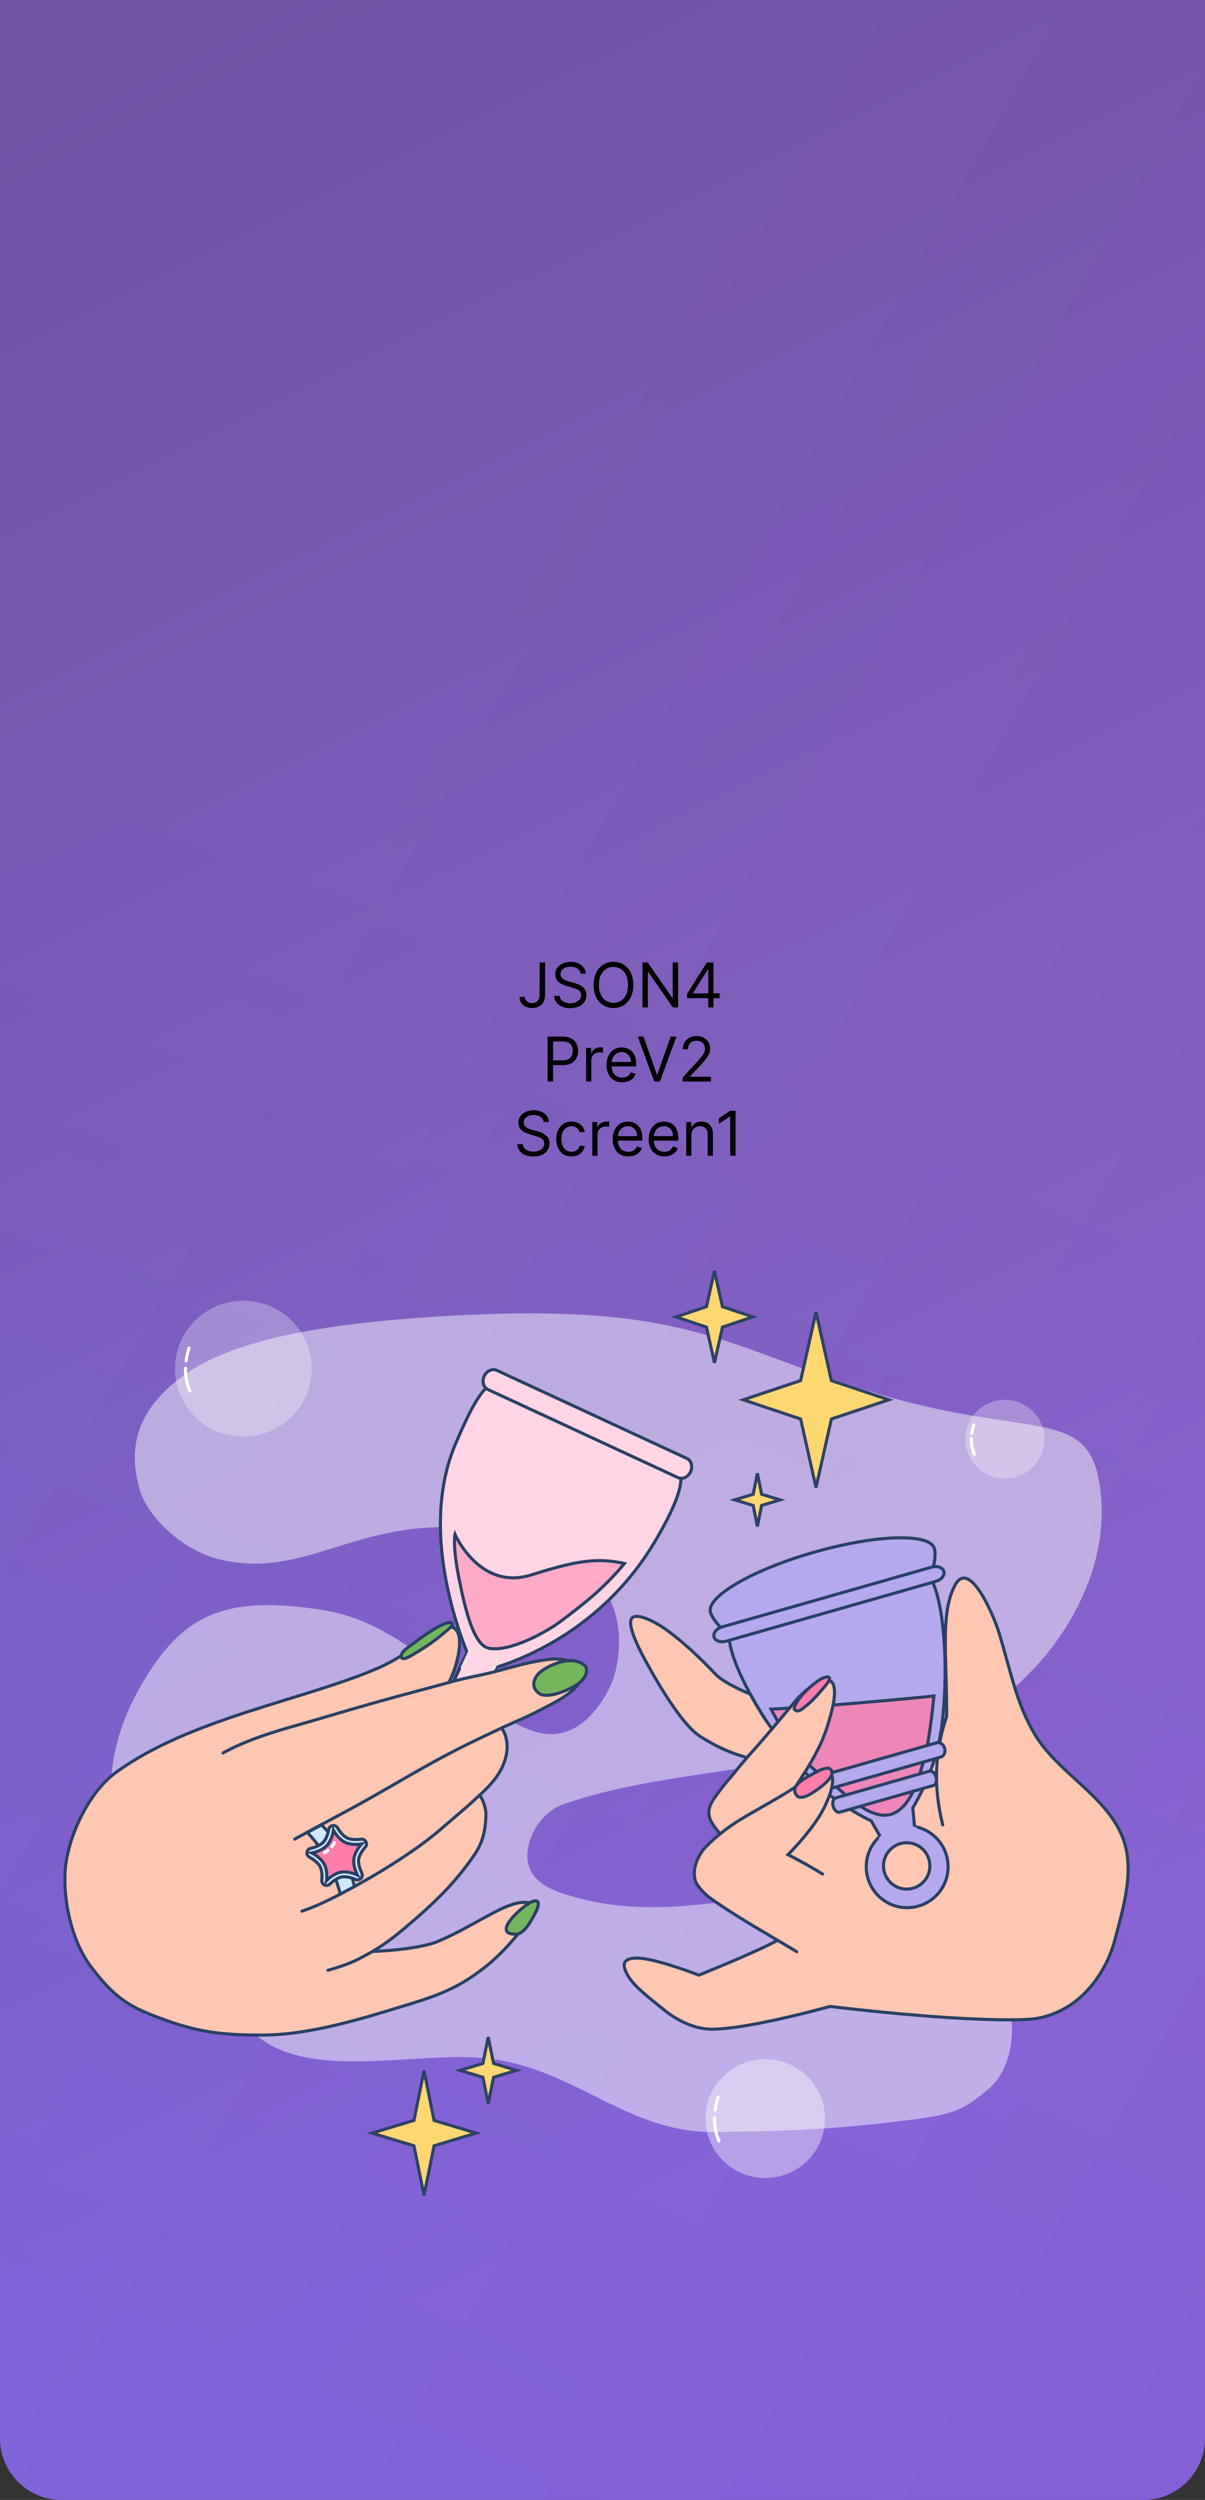 <svg width="390" height="809" viewBox="0 0 390 809" fill="none" xmlns="http://www.w3.org/2000/svg">
<rect x="0" y="0" width="390" height="809" fill="#333333" stroke="none"/>
<g clip-path="url(#clip0_66_459)">
<path d="M390 -9C390 -20.046 381.046 -29 370 -29L20 -29C8.954 -29 -0 -20.046 -0 -9L-9.56423e-06 789C-7.63294e-06 800.046 8.954 809 20 809L370 809C381.046 809 390 800.046 390 789L390 -9Z" fill="url(#paint0_linear_66_459)"/>
<path d="M390 -9C390 -20.046 381.046 -29 370 -29L20 -29C8.954 -29 -0 -20.046 -0 -9L-9.56423e-06 789C-7.63294e-06 800.046 8.954 809 20 809L370 809C381.046 809 390 800.046 390 789L390 -9Z" fill="url(#paint1_linear_66_459)" fill-opacity="0.2"/>
<path d="M390 -9C390 -20.046 381.046 -29 370 -29L20 -29C8.954 -29 -0 -20.046 -0 -9L-9.56423e-06 789C-7.63294e-06 800.046 8.954 809 20 809L370 809C381.046 809 390 800.046 390 789L390 -9Z" fill="url(#paint2_linear_66_459)" fill-opacity="0.2"/>
<path d="M198.277 543.926C198.277 543.926 190.101 565.689 173.093 560.335C151.733 553.61 133.786 525.657 104.534 521.03C75.283 516.403 60.854 521.296 48.156 541.297C35.458 561.298 31.969 580.021 40.523 609.229C49.077 638.438 66.463 643.981 82.372 658.13C100.057 673.859 134.52 663.495 158.035 666.172C186.336 669.393 203.019 690.371 231.498 689.927C252.734 689.596 265.609 689.397 287.09 686.904C308.232 684.448 310.354 683.866 319.551 676.346C328.748 668.826 327.484 654.79 327.484 654.79C327.484 654.79 324.483 627.984 289.794 616.16C255.105 604.338 222.214 625.85 182.357 612.815C176.999 611.063 170.674 607.82 170.688 600.573C170.702 593.328 175.973 586.057 182.412 583.832C213.904 572.945 248.797 574.092 280.125 562.742C297.841 556.323 315.138 561.08 334.082 540.493C334.082 540.493 361.168 514.542 355.893 480.394C351.983 455.074 333.755 465.724 284.54 451.168C235.326 436.611 224.585 421.301 145.558 425.811C121.187 427.202 81.528 430.446 61.519 443.69C41.509 456.933 42.298 471.409 45.123 481.698C47.874 491.723 59.949 501.689 69.998 504.35C102.041 512.835 118.818 485.258 167.966 497.22C212.201 507.986 198.277 543.926 198.277 543.926Z" fill="white" fill-opacity="0.48"/>
<path d="M251.142 628.177C244.179 631.928 226.192 639.165 226.192 639.165C226.192 639.165 212.407 633.805 206.486 633.656C200.565 633.503 201.658 636.742 203.37 639.564C205.532 643.126 210.47 646.789 214.924 650.405C219.375 654.02 225.137 656.787 230.868 656.666C243.395 656.398 268.675 649.288 268.675 649.288C268.675 649.288 310.259 654.486 332.609 653.495C338.858 653.217 345.247 650.354 349.87 646.144C355.136 641.347 359.014 634.685 360.82 627.798C363.628 617.081 367.38 604.986 363.364 594.663C358.072 581.055 342.466 573.843 334.965 561.317C328.958 551.289 327.399 541.742 323.337 528.387C321.602 522.682 313.787 504.403 309.149 512.879C302.103 525.764 309.797 549.149 304.113 583.257" fill="#FFC6B2"/>
<path d="M251.142 628.177C244.179 631.928 226.192 639.165 226.192 639.165C226.192 639.165 212.407 633.805 206.486 633.656C200.565 633.503 201.658 636.742 203.37 639.564C205.532 643.126 210.47 646.789 214.924 650.405C219.375 654.02 225.137 656.787 230.868 656.666C243.395 656.398 268.675 649.288 268.675 649.288C268.675 649.288 310.259 654.486 332.609 653.495C338.858 653.217 345.247 650.354 349.87 646.144C355.136 641.347 359.014 634.685 360.82 627.798C363.628 617.081 367.38 604.986 363.364 594.663C358.072 581.055 342.466 573.843 334.965 561.317C328.958 551.289 327.399 541.742 323.337 528.387C321.602 522.682 313.787 504.403 309.149 512.879C302.103 525.764 309.797 549.149 304.113 583.257" stroke="#294064" stroke-miterlimit="10" stroke-linecap="round"/>
<path d="M312.687 596.254C309.597 589.3 305.44 582.727 303.413 575.392C301.758 569.407 302.333 563.02 301.791 556.834C294.177 555.475 286.683 552.916 278.95 552.758C272.994 552.637 266.931 553.864 261.37 556.01C256.588 557.858 252.04 560.752 248.54 564.502C245.359 567.911 242.945 572.282 241.939 576.835C239.691 587.004 239.337 597.526 238.939 607.934C238.75 612.883 241.884 617.479 245.2 620.715C249.549 624.959 253.616 629.842 259.043 632.571C263.651 634.888 269.159 636.046 274.267 635.335C283.317 634.076 291.944 630.466 300.325 626.822C303.741 625.336 306.636 622.75 309.271 620.111C312.564 616.813 315.614 613.183 317.96 609.155C321.061 603.831 323.777 598.193 325.488 592.277C326.877 587.483 328.226 582.272 327.15 577.399C325.778 571.17 321.892 565.727 318.451 560.357C317.629 559.074 316.114 558.178 314.623 557.854C309.302 556.696 303.775 555.188 298.389 555.994C291.785 556.982 285.9 560.722 279.656 563.086" fill="#FFC6B2"/>
<path d="M312.687 596.254C309.597 589.3 305.44 582.727 303.413 575.392C301.758 569.407 302.333 563.02 301.791 556.834C294.177 555.475 286.683 552.916 278.95 552.758C272.994 552.637 266.931 553.864 261.37 556.01C256.588 557.858 252.04 560.752 248.54 564.502C245.359 567.911 242.945 572.282 241.939 576.835C239.691 587.004 239.337 597.526 238.939 607.934C238.75 612.883 241.884 617.479 245.2 620.715C249.549 624.959 253.616 629.842 259.043 632.571C263.651 634.888 269.159 636.046 274.267 635.335C283.317 634.076 291.944 630.466 300.325 626.822C303.741 625.336 306.636 622.75 309.271 620.111C312.564 616.813 315.614 613.183 317.96 609.155C321.061 603.831 323.777 598.193 325.488 592.277C326.877 587.483 328.226 582.272 327.15 577.399C325.778 571.17 321.892 565.727 318.451 560.357C317.629 559.074 316.114 558.178 314.623 557.854C309.302 556.696 303.775 555.188 298.389 555.994C291.785 556.982 285.9 560.722 279.656 563.086" stroke="#FFC6B2" stroke-miterlimit="10" stroke-linecap="round"/>
<path d="M280.364 604.097C280.364 596.783 286.292 590.854 293.607 590.854C300.922 590.854 306.852 596.783 306.852 604.097C306.852 611.412 300.922 617.342 293.607 617.342C286.292 617.342 280.364 611.412 280.364 604.097Z" fill="#B3A9EC" stroke="#294064" stroke-miterlimit="10"/>
<path d="M285.946 603.82C285.946 599.678 289.305 596.318 293.447 596.318C297.592 596.318 300.95 599.678 300.95 603.82C300.95 607.964 297.592 611.321 293.447 611.321C289.305 611.321 285.946 607.964 285.946 603.82Z" fill="#FFC6B2" stroke="#294064" stroke-miterlimit="10"/>
<path d="M292.478 497.645C285.253 497.507 274.825 499.074 263.569 502.282C243.558 507.985 228.502 516.706 229.942 521.757C230.452 523.549 232.469 526.385 236.081 528.947C235.29 535.875 245.168 555.16 258.381 571.07C266.157 580.433 275.432 586.084 281.966 589.262L285.552 595.439L296.11 592.403L295.429 585.055C299.116 578.798 303.642 569.12 304.981 557.22C307.219 537.362 305.129 516.563 300.958 510.347C302.635 506.32 302.913 502.879 302.408 501.104C301.777 498.894 298.097 497.753 292.478 497.645Z" fill="#B3A9EC" stroke="#294064" stroke-miterlimit="10"/>
<path d="M297.352 593.942C297.422 593.26 297.176 593.06 296.903 592.557C296.303 591.463 295.537 591.523 294.138 591.723C291.76 592.062 289.257 593.338 287.106 594.333C286.546 594.593 285.693 594.132 285.255 594.597C283.629 596.328 287.739 596.319 288.426 595.405" fill="#B3A9EC"/>
<path d="M297.352 593.942C297.422 593.26 297.176 593.06 296.903 592.557C296.303 591.463 295.537 591.523 294.138 591.723C291.76 592.062 289.257 593.338 287.106 594.333C286.546 594.593 285.693 594.132 285.255 594.597C283.629 596.328 287.739 596.319 288.426 595.405" stroke="#B3A9EC" stroke-miterlimit="10" stroke-linecap="round"/>
<path d="M306.289 555.695C302.318 567.773 302.2 578.503 305.102 590.536" stroke="#294064" stroke-miterlimit="10" stroke-linecap="round"/>
<path d="M255.67 599.499C255.67 599.499 252.84 602.696 249.035 605.299" stroke="#294064" stroke-miterlimit="10" stroke-linecap="round"/>
<path d="M302.26 548.826C302.26 548.826 273.086 551.842 249.557 553.097C259.918 572.626 263.792 572.186 272.201 579.57C276.488 583.334 283.653 589.494 289.419 586.726C295.182 583.958 297.294 575.347 299.119 569.342C300.876 563.567 302.26 548.826 302.26 548.826Z" fill="#FF7CAB" fill-opacity="0.78" stroke="#294064" stroke-miterlimit="10" stroke-linecap="round"/>
<path d="M270.473 581.808L300.818 573.155C301.635 572.922 302.589 573.768 302.954 575.044C303.316 576.32 302.952 577.543 302.137 577.775L271.79 586.428C270.976 586.661 270.019 585.815 269.657 584.539C269.292 583.263 269.657 582.04 270.473 581.808Z" fill="#B3A9EC" stroke="#294064" stroke-miterlimit="10"/>
<path d="M263.115 575.395L303.135 563.983C304.208 563.677 305.375 564.463 305.738 565.739C306.103 567.015 305.525 568.297 304.452 568.604L264.432 580.015C263.359 580.321 262.192 579.535 261.83 578.26C261.465 576.984 262.042 575.701 263.115 575.395Z" fill="#B3A9EC" stroke="#294064" stroke-miterlimit="10"/>
<path d="M233.73 526.473L301.528 507.14C303.348 506.621 305.119 507.234 305.484 508.51C305.847 509.786 304.667 511.241 302.845 511.76L235.048 531.093C233.227 531.612 231.457 530.998 231.093 529.723C230.729 528.447 231.91 526.992 233.73 526.473Z" fill="#B3A9EC" stroke="#294064" stroke-miterlimit="10"/>
<path d="M268.202 554.928C262.738 553.404 268.13 564.822 260.136 562.691C255.793 561.534 257.337 564.87 252.62 562.129C249.128 560.099 242.793 548.225 242.793 548.225C242.793 548.225 234.492 544.853 231.567 541.77C219.673 529.233 213.035 525.699 213.035 525.699C213.035 525.699 204.811 520.647 204.147 524.506C203.484 528.365 210.005 539.355 210.005 539.355C210.005 539.355 219.721 557.563 226.633 561.934C238.26 569.287 243.473 568.561 256.487 573.02" fill="#FFC6B2"/>
<path d="M268.202 554.928C262.738 553.404 268.13 564.822 260.136 562.691C255.793 561.534 257.337 564.87 252.62 562.129C249.128 560.099 242.793 548.225 242.793 548.225C242.793 548.225 234.492 544.853 231.567 541.77C219.673 529.233 213.035 525.699 213.035 525.699C213.035 525.699 204.811 520.647 204.147 524.506C203.484 528.365 210.005 539.355 210.005 539.355C210.005 539.355 219.721 557.563 226.633 561.934C238.26 569.287 243.473 568.561 256.487 573.02" stroke="#294064" stroke-miterlimit="10" stroke-linecap="round"/>
<path d="M255.675 611.413C248.012 604.441 237.655 600.275 230.921 590.684C228.109 586.677 229.655 583.983 231.981 580.789C235.35 576.164 235.822 576.062 237.667 573.718C241.245 569.173 243.707 566.65 247.135 562.682C250.886 558.343 258.111 549.659 258.111 549.659C258.111 549.659 263.882 543.357 268.038 543.779C271.743 544.155 269.312 553.158 269.312 553.158C269.312 553.158 267.866 559.536 265.498 564.522C263.13 569.508 260.535 573.433 260.535 573.433L256.881 579.137" fill="#FFC6B2"/>
<path d="M255.675 611.413C248.012 604.441 237.655 600.275 230.921 590.684C228.109 586.677 229.655 583.983 231.981 580.789C235.35 576.164 235.822 576.062 237.667 573.718C241.245 569.173 243.707 566.65 247.135 562.682C250.886 558.343 258.111 549.659 258.111 549.659C258.111 549.659 263.882 543.357 268.038 543.779C271.743 544.155 269.312 553.158 269.312 553.158C269.312 553.158 267.866 559.536 265.498 564.522C263.13 569.508 260.535 573.433 260.535 573.433L256.881 579.137" stroke="#294064" stroke-miterlimit="10" stroke-linecap="round"/>
<path d="M257.871 631.585C247.953 625.594 239.545 621.039 230.062 614.382C228.432 613.239 225.546 610.428 225.008 608.512C223.93 604.672 225.985 600.151 228.586 597.517C231.727 594.338 235.284 591.532 239.077 589.17C244.882 585.556 253.021 581.43 259.101 577.129C262.373 574.816 264.459 572.658 267.202 573.091C272.315 573.897 267.463 583.901 265.698 586.9C261.851 593.436 255.042 600.17 255.042 600.17C255.042 600.17 261.825 603.645 266.228 606.46" fill="#FFC6B2"/>
<path d="M257.871 631.585C247.953 625.594 239.545 621.039 230.062 614.382C228.432 613.239 225.546 610.428 225.008 608.512C223.93 604.672 225.985 600.151 228.586 597.517C231.727 594.338 235.284 591.532 239.077 589.17C244.882 585.556 253.021 581.43 259.101 577.129C262.373 574.816 264.459 572.658 267.202 573.091C272.315 573.897 267.463 583.901 265.698 586.9C261.851 593.436 255.042 600.17 255.042 600.17C255.042 600.17 261.825 603.645 266.228 606.46" stroke="#294064" stroke-miterlimit="10" stroke-linecap="round"/>
<path d="M144.618 526.392C141.486 526.623 133.418 534.982 122.395 539.78C98.634 550.123 61.688 556.014 37.626 573.5C28.098 580.424 21.936 595.187 21.145 604.695C20.284 615.045 23.298 628.271 29.313 636.27C37.72 647.448 42.686 649.807 53.939 653.859C65.758 658.117 74.192 658.49 83.863 658.569C100.018 658.7 116.905 653.328 132.356 648.608C143.137 645.315 149.411 642.758 158.145 635.632C164.185 630.702 176.526 616.8 170.894 615.736C164.503 614.528 154.372 622.923 141.695 628.268C135.467 630.895 120.537 631.801 113.78 631.611C119.549 608.436 124.299 587.372 132.093 564.798C134.76 557.074 143.147 549.699 146.343 542.178C147.968 538.356 151.617 525.877 144.618 526.392Z" fill="#FFC6B2" stroke="#294064" stroke-miterlimit="10" stroke-linecap="round"/>
<path d="M160.476 527.27C163.136 528.503 164.292 531.658 163.059 534.318L152.947 556.133C151.713 558.793 148.558 559.949 145.898 558.716C143.238 557.483 142.082 554.328 143.315 551.668L153.427 529.853C154.66 527.194 157.816 526.037 160.476 527.27Z" fill="#FFD4E4" stroke="#294064" stroke-miterlimit="10"/>
<path d="M147.487 467.103C151.921 456.743 155.32 450.061 159.02 447.822C167.039 442.971 174.939 454.128 187.028 459.732C199.23 465.388 217.302 465.569 220.146 476.048C221.42 480.741 218.001 488.46 212.458 498.007C191.096 534.797 154.049 541.313 154.049 541.313C154.049 541.313 133.332 500.172 147.487 467.103Z" fill="#FFD4E4" stroke="#294064" stroke-miterlimit="10"/>
<path d="M160.789 443.449L222.294 471.961C223.751 472.636 224.288 474.571 223.494 476.283C222.701 477.995 220.877 478.835 219.42 478.16L157.915 449.648C156.459 448.973 155.921 447.038 156.715 445.326C157.508 443.614 159.332 442.774 160.789 443.449Z" fill="#FFD4E4" stroke="#294064" stroke-miterlimit="10"/>
<path d="M157.176 533.857C156.453 532.708 152.315 533.818 152.315 533.818L149.621 539.654C149.621 539.654 151.18 542.453 152.781 543.447C153.746 544.047 157.497 544.517 157.497 544.517L160.611 538.176C160.611 538.176 160.915 534.29 160.29 534.443" fill="#FFD4E4"/>
<path d="M157.176 533.857C156.453 532.708 152.315 533.818 152.315 533.818L149.621 539.654C149.621 539.654 151.18 542.453 152.781 543.447C153.746 544.047 157.497 544.517 157.497 544.517L160.611 538.176C160.611 538.176 160.915 534.29 160.29 534.443" stroke="#F6DFE0" stroke-miterlimit="10" stroke-linecap="round"/>
<path d="M147.272 496.572C147.272 496.572 155.288 514.807 171.779 509.692C184.76 505.665 192.368 503.735 202.095 505.954C195.751 513.677 189.586 518.546 181.612 524.573C176.392 528.519 164.601 534.712 158.194 533.374C153.45 532.383 150.74 521.702 148.567 510.879C146.395 500.055 147.272 496.572 147.272 496.572Z" fill="#FF7CAB" fill-opacity="0.482" stroke="#294064" stroke-miterlimit="10" stroke-linecap="round"/>
<path d="M106.146 637.601C113.575 635.46 115.792 634.16 119.601 632.04C124.048 629.568 127.596 626.809 131.459 623.541C140.237 616.12 147.119 609.615 153.605 600.13C156.382 596.07 157.168 591.921 157.291 587.095C157.328 585.641 156.082 580.195 153.78 580.295C152.181 580.365 144.862 581.633 143.576 582.461C137.051 586.666 137.356 594.152 130.764 598.272C126.62 600.862 122.1 603.202 117.682 605.256C115.514 606.263 112.489 607.167 110.646 608.566" fill="#FFC6B2"/>
<path d="M106.146 637.601C113.575 635.46 115.792 634.16 119.601 632.04C124.048 629.568 127.596 626.809 131.459 623.541C140.237 616.12 147.119 609.615 153.605 600.13C156.382 596.07 157.168 591.921 157.291 587.095C157.328 585.641 156.082 580.195 153.78 580.295C152.181 580.365 144.862 581.633 143.576 582.461C137.051 586.666 137.356 594.152 130.764 598.272C126.62 600.862 122.1 603.202 117.682 605.256C115.514 606.263 112.489 607.167 110.646 608.566" stroke="#294064" stroke-miterlimit="10" stroke-linecap="round"/>
<path d="M97.743 618.462C104.953 616.011 111.096 612.437 117.746 608.791C117.746 608.791 133.701 600.038 143.887 590.874C144.292 590.51 150.837 584.941 151.239 584.567C156.826 579.373 162.454 575.168 163.91 567.664C164.289 565.71 164.528 561.424 161.598 558.29C158.667 555.157 154.565 553.582 152.921 554.236C148.68 555.921 144.443 559.209 140.146 560.769C135.556 562.436 134.795 570.583 130.259 572.451C126.465 574.015 122.119 575.139 118.524 577.195C114.914 579.259 111.272 581.596 107.508 583.423" fill="#FFC6B2"/>
<path d="M97.743 618.462C104.953 616.011 111.096 612.437 117.746 608.791C117.746 608.791 133.701 600.038 143.887 590.874C144.292 590.51 150.837 584.941 151.239 584.567C156.826 579.373 162.454 575.168 163.91 567.664C164.289 565.71 164.528 561.424 161.598 558.29C158.667 555.157 154.565 553.582 152.921 554.236C148.68 555.921 144.443 559.209 140.146 560.769C135.556 562.436 134.795 570.583 130.259 572.451C126.465 574.015 122.119 575.139 118.524 577.195C114.914 579.259 111.272 581.596 107.508 583.423" stroke="#294064" stroke-miterlimit="10" stroke-linecap="round"/>
<path d="M95.392 595.158C95.392 595.158 99.874 592.67 102.134 591.462C106.253 589.261 110.377 587.079 114.474 584.839C127.925 577.484 137.056 571.526 151.133 564.535C153.207 563.505 160.693 559.951 162.741 558.996C166.995 557.012 169.759 556.013 174.971 553.308C179.406 551.006 185.06 548.309 187.602 544.409C190.623 539.777 184.978 535.996 177.241 537.028C168.937 538.135 162.404 540.681 155.191 542.126C148.35 543.497 145.165 544.547 138.459 546.321C127.336 549.264 116.327 552.324 105.31 555.637C94.364 558.929 82.232 561.686 72.191 567.267" fill="#FFC6B2"/>
<path d="M95.392 595.158C95.392 595.158 99.874 592.67 102.134 591.462C106.253 589.261 110.377 587.079 114.474 584.839C127.925 577.484 137.056 571.526 151.133 564.535C153.207 563.505 160.693 559.951 162.741 558.996C166.995 557.012 169.759 556.013 174.971 553.308C179.406 551.006 185.06 548.309 187.602 544.409C190.623 539.777 184.978 535.996 177.241 537.028C168.937 538.135 162.404 540.681 155.191 542.126C148.35 543.497 145.165 544.547 138.459 546.321C127.336 549.264 116.327 552.324 105.31 555.637C94.364 558.929 82.232 561.686 72.191 567.267" stroke="#294064" stroke-miterlimit="10" stroke-linecap="round"/>
<path d="M99.452 593.016L104.015 590.566C104.015 590.566 108.015 594.118 110.689 599.097C113.362 604.08 114.71 610.489 114.71 610.489L110.147 612.939C110.147 612.939 108.603 606.705 105.929 601.724C103.255 596.743 99.452 593.016 99.452 593.016Z" fill="#CFE8FF" stroke="#294064" stroke-miterlimit="10"/>
<path d="M118.608 596.905C118.71 595.951 117.89 594.99 116.772 595.194C116.772 595.194 114.045 595.598 112.363 594.785C111.556 594.395 110.749 593.606 110.172 592.874C109.601 592.15 109.299 591.583 109.299 591.583C108.586 590.246 106.578 590.605 106.376 592.107C106.376 592.107 105.916 594.829 104.623 596.177C104.004 596.824 103.004 597.345 102.129 597.669C101.263 597.988 100.634 598.099 100.634 598.099C99.142 598.365 98.865 600.385 100.231 601.042C100.231 601.042 102.674 602.32 103.556 603.966C103.98 604.756 104.169 605.865 104.205 606.798C104.241 607.719 104.15 608.354 104.15 608.354C103.941 609.855 105.779 610.744 106.825 609.647C106.825 609.647 108.798 607.719 110.636 607.388C111.518 607.228 112.632 607.393 113.529 607.646C114.417 607.895 114.994 608.176 114.994 608.176C116.357 608.838 117.769 607.369 117.05 606.035C117.05 606.035 115.824 603.565 116.078 601.714C116.199 600.827 116.698 599.817 117.216 599.041C117.728 598.275 118.176 597.814 118.176 597.814C118.439 597.541 118.574 597.222 118.608 596.905Z" fill="#CFE8FF" stroke="#294064" stroke-miterlimit="10"/>
<path d="M100.906 599.632C100.906 599.632 103.996 599.084 105.75 597.254C107.504 595.425 107.923 592.315 107.923 592.315C107.923 592.315 109.4 595.085 111.682 596.188C113.964 597.291 117.052 596.728 117.052 596.728C117.052 596.728 114.874 598.989 114.53 601.5C114.186 604.011 115.676 606.773 115.676 606.773C115.676 606.773 112.853 605.4 110.359 605.85C107.864 606.299 105.697 608.568 105.697 608.568C105.697 608.568 106.13 605.461 104.932 603.226C103.734 600.993 100.906 599.632 100.906 599.632Z" fill="#FF7CAB" stroke="#294064" stroke-miterlimit="10"/>
<path d="M129.857 535.704C129.69 537.681 132.204 536.296 133.071 535.79C136.513 533.783 140.012 531.564 143.026 528.974C143.524 528.546 146.589 526.27 146.419 525.509C146.087 524.026 141.385 526.639 140.747 527.038C137.61 529.002 136.866 529.527 133.917 531.753C133.171 532.316 129.979 534.263 129.857 535.704Z" fill="#74B55D" stroke="#294064" stroke-miterlimit="10" stroke-linecap="round"/>
<path d="M189.031 538.797C185.263 535.754 179.035 538.242 175.602 540.508C172.884 542.301 171.367 545.845 174.523 548.026C177.575 550.136 186.244 546.069 188.201 543.985C189.483 542.621 190.781 540.211 189.031 538.797Z" fill="#74B55D" stroke="#294064" stroke-miterlimit="10" stroke-linecap="round"/>
<path d="M166.997 625.91C158.308 626.106 169.993 615.802 172.737 615.188C176.029 614.451 172.864 619.808 172.733 620.043C171.558 622.147 169.555 625.852 166.997 625.91Z" fill="#74B55D" stroke="#294064" stroke-miterlimit="10" stroke-linecap="round"/>
<path d="M257.067 552.679C256.941 553.131 257.113 553.207 257.48 553.486C258.152 553.999 259.184 553.362 259.71 552.979C262.589 550.881 264.814 548.303 267.064 545.592C267.368 545.227 268.997 543.366 268.301 542.787C267.603 542.208 265.295 543.528 264.688 543.956C262.144 545.754 257.9 549.652 257.067 552.679Z" fill="#FF7CAB" stroke="#294064" stroke-miterlimit="10" stroke-linecap="round"/>
<path d="M268.265 572.181C268.101 572.09 266.576 572.39 266.196 572.535C265.21 572.911 264.391 573.298 263.487 573.819C261.093 575.204 254.979 577.878 258.019 581.212C258.831 582.103 260.919 581.327 261.706 580.908C263.572 579.917 272.226 574.392 268.265 572.181Z" fill="#FF7CAB" stroke="#294064" stroke-miterlimit="10" stroke-linecap="round"/>
<path d="M108.248 596.238C108.151 596.528 107.886 597.029 107.402 597.61M104.985 599.621C105.441 599.352 105.843 599.07 106.194 598.788" stroke="white" stroke-linecap="round"/>
<path d="M56.655 442.908C56.655 430.763 66.555 420.918 78.766 420.918C90.978 420.918 100.878 430.763 100.878 442.908C100.878 455.053 90.978 464.899 78.766 464.899C66.555 464.899 56.655 455.053 56.655 442.908Z" fill="white" fill-opacity="0.29"/>
<path d="M61.434 450.157C60.358 447.715 59.988 445.186 60.044 442.787M60.241 440.37C60.444 438.899 60.783 437.512 61.184 436.269" stroke="white" stroke-linecap="round"/>
<path d="M312.433 465.717C312.433 458.682 318.167 452.979 325.24 452.979C332.314 452.979 338.048 458.682 338.048 465.717C338.048 472.752 332.314 478.455 325.24 478.455C318.167 478.455 312.433 472.752 312.433 465.717Z" fill="white" fill-opacity="0.29"/>
<path d="M315.332 470.551C314.587 468.894 314.331 467.178 314.369 465.55M314.506 463.91C314.646 462.912 314.882 461.971 315.16 461.127" stroke="white" stroke-linecap="round"/>
<path d="M228.338 685.588C228.338 674.969 236.994 666.361 247.67 666.361C258.347 666.361 267.003 674.969 267.003 685.588C267.003 696.206 258.347 704.814 247.67 704.814C236.994 704.814 228.338 696.206 228.338 685.588Z" fill="white" fill-opacity="0.4"/>
<path d="M232.715 692.885C231.59 690.383 231.204 687.793 231.262 685.336M231.468 682.86C231.68 681.353 232.035 679.933 232.455 678.659" stroke="white" stroke-linecap="round"/>
<path d="M233.762 422.578L233.824 422.854L234.091 422.943L243.68 426.157L234.091 429.371L233.824 429.461L233.762 429.736L231.238 441.024L228.713 429.736L228.651 429.461L228.384 429.371L218.795 426.157L228.384 422.943L228.651 422.854L228.713 422.578L231.238 411.291L233.762 422.578Z" fill="#FFD771" stroke="#2E4166"/>
<path d="M269.017 446.495L269.078 446.77L269.346 446.86L287.657 452.983L269.346 459.106L269.078 459.195L269.017 459.471L264.102 481.387L259.188 459.471L259.126 459.195L258.858 459.106L240.547 452.983L258.858 446.86L259.126 446.77L259.188 446.495L264.102 424.578L269.017 446.495Z" fill="#FFD771" stroke="#2E4166"/>
<path d="M159.679 667.452L159.739 667.745L160.025 667.831L167.16 669.984L160.025 672.137L159.739 672.223L159.679 672.517L158.016 680.75L156.354 672.517L156.294 672.223L156.008 672.137L148.873 669.984L156.008 667.831L156.294 667.745L156.354 667.452L158.016 659.219L159.679 667.452Z" fill="#FFD771" stroke="#2E4166"/>
<path d="M140.429 685.887L140.488 686.181L140.774 686.267L154.109 690.286L140.774 694.304L140.488 694.391L140.429 694.684L137.235 710.478L134.041 694.684L133.981 694.391L133.695 694.304L120.36 690.286L133.695 686.267L133.981 686.181L134.041 685.887L137.235 670.093L140.429 685.887Z" fill="#FFD771" stroke="#2E4166"/>
<path d="M246.436 483.26L246.495 483.553L246.781 483.64L252.469 485.362L246.781 487.084L246.495 487.171L246.436 487.464L245.132 493.944L243.828 487.464L243.769 487.171L243.483 487.084L237.795 485.362L243.483 483.64L243.769 483.553L243.828 483.26L245.132 476.78L246.436 483.26Z" fill="#FFD771" stroke="#2E4166"/>
<path d="M174.648 311.455H176.409V321.852C176.409 322.78 176.239 323.569 175.898 324.217C175.557 324.866 175.076 325.358 174.456 325.695C173.836 326.031 173.104 326.199 172.262 326.199C171.466 326.199 170.758 326.054 170.138 325.766C169.518 325.472 169.03 325.055 168.675 324.516C168.32 323.976 168.142 323.334 168.142 322.591H169.875C169.875 323.003 169.977 323.363 170.181 323.67C170.389 323.973 170.673 324.21 171.033 324.381C171.393 324.551 171.802 324.636 172.262 324.636C172.768 324.636 173.199 324.53 173.554 324.317C173.909 324.104 174.179 323.791 174.364 323.379C174.553 322.963 174.648 322.454 174.648 321.852V311.455ZM187.894 315.091C187.808 314.371 187.463 313.812 186.857 313.415C186.251 313.017 185.507 312.818 184.627 312.818C183.983 312.818 183.419 312.922 182.936 313.131C182.458 313.339 182.084 313.625 181.814 313.99C181.549 314.355 181.416 314.769 181.416 315.233C181.416 315.621 181.509 315.955 181.693 316.234C181.883 316.509 182.124 316.739 182.418 316.923C182.711 317.103 183.019 317.252 183.341 317.371C183.663 317.484 183.959 317.577 184.229 317.648L185.706 318.045C186.085 318.145 186.506 318.282 186.97 318.457C187.439 318.633 187.887 318.872 188.313 319.175C188.744 319.473 189.099 319.857 189.378 320.325C189.657 320.794 189.797 321.369 189.797 322.051C189.797 322.837 189.591 323.547 189.179 324.182C188.772 324.816 188.175 325.321 187.389 325.695C186.608 326.069 185.659 326.256 184.541 326.256C183.5 326.256 182.598 326.088 181.835 325.751C181.078 325.415 180.481 324.946 180.046 324.345C179.615 323.744 179.371 323.045 179.314 322.25H181.132C181.18 322.799 181.364 323.254 181.686 323.614C182.013 323.969 182.425 324.234 182.922 324.409C183.424 324.58 183.964 324.665 184.541 324.665C185.214 324.665 185.817 324.556 186.352 324.338C186.887 324.116 187.311 323.808 187.624 323.415C187.936 323.017 188.093 322.553 188.093 322.023C188.093 321.54 187.958 321.147 187.688 320.844C187.418 320.541 187.063 320.295 186.622 320.105C186.182 319.916 185.706 319.75 185.195 319.608L183.405 319.097C182.269 318.77 181.369 318.304 180.706 317.697C180.043 317.091 179.712 316.298 179.712 315.318C179.712 314.504 179.932 313.794 180.372 313.188C180.817 312.577 181.414 312.103 182.162 311.767C182.915 311.426 183.755 311.256 184.683 311.256C185.621 311.256 186.454 311.424 187.183 311.76C187.913 312.091 188.49 312.546 188.916 313.124C189.347 313.701 189.575 314.357 189.598 315.091H187.894ZM204.966 318.727C204.966 320.261 204.689 321.587 204.135 322.705C203.581 323.822 202.821 324.684 201.855 325.29C200.889 325.896 199.786 326.199 198.545 326.199C197.305 326.199 196.202 325.896 195.236 325.29C194.27 324.684 193.51 323.822 192.956 322.705C192.402 321.587 192.125 320.261 192.125 318.727C192.125 317.193 192.402 315.867 192.956 314.75C193.51 313.633 194.27 312.771 195.236 312.165C196.202 311.559 197.305 311.256 198.545 311.256C199.786 311.256 200.889 311.559 201.855 312.165C202.821 312.771 203.581 313.633 204.135 314.75C204.689 315.867 204.966 317.193 204.966 318.727ZM203.261 318.727C203.261 317.468 203.05 316.405 202.629 315.538C202.212 314.672 201.647 314.016 200.932 313.571C200.221 313.126 199.426 312.903 198.545 312.903C197.665 312.903 196.867 313.126 196.152 313.571C195.442 314.016 194.876 314.672 194.454 315.538C194.038 316.405 193.829 317.468 193.829 318.727C193.829 319.987 194.038 321.05 194.454 321.916C194.876 322.783 195.442 323.438 196.152 323.884C196.867 324.329 197.665 324.551 198.545 324.551C199.426 324.551 200.221 324.329 200.932 323.884C201.647 323.438 202.212 322.783 202.629 321.916C203.05 321.05 203.261 319.987 203.261 318.727ZM219.461 311.455V326H217.757L209.831 314.58H209.689V326H207.927V311.455H209.632L217.586 322.903H217.729V311.455H219.461ZM222.389 323.017V321.568L228.781 311.455H229.833V313.699H229.122L224.293 321.341V321.455H232.901V323.017H222.389ZM229.236 326V322.577V321.902V311.455H230.912V326H229.236ZM177.234 350V335.455H182.149C183.29 335.455 184.223 335.661 184.947 336.072C185.676 336.48 186.216 337.031 186.566 337.727C186.917 338.423 187.092 339.2 187.092 340.057C187.092 340.914 186.917 341.693 186.566 342.393C186.221 343.094 185.686 343.653 184.961 344.07C184.237 344.482 183.309 344.688 182.177 344.688H178.654V343.125H182.12C182.902 343.125 183.529 342.99 184.002 342.72C184.476 342.45 184.819 342.086 185.032 341.626C185.25 341.162 185.359 340.639 185.359 340.057C185.359 339.474 185.25 338.954 185.032 338.494C184.819 338.035 184.474 337.675 183.995 337.415C183.517 337.15 182.883 337.017 182.092 337.017H178.995V350H177.234ZM189.702 350V339.091H191.321V340.739H191.435C191.634 340.199 191.994 339.761 192.515 339.425C193.035 339.089 193.623 338.92 194.276 338.92C194.399 338.92 194.553 338.923 194.738 338.928C194.922 338.932 195.062 338.939 195.157 338.949V340.653C195.1 340.639 194.97 340.618 194.766 340.589C194.567 340.556 194.356 340.54 194.134 340.54C193.604 340.54 193.13 340.651 192.713 340.874C192.301 341.091 191.975 341.394 191.733 341.783C191.497 342.166 191.378 342.604 191.378 343.097V350H189.702ZM201.385 350.227C200.334 350.227 199.427 349.995 198.665 349.531C197.908 349.062 197.323 348.409 196.911 347.571C196.504 346.728 196.3 345.748 196.3 344.631C196.3 343.513 196.504 342.528 196.911 341.676C197.323 340.819 197.896 340.152 198.63 339.673C199.368 339.19 200.23 338.949 201.215 338.949C201.783 338.949 202.344 339.044 202.898 339.233C203.452 339.422 203.956 339.73 204.411 340.156C204.865 340.578 205.228 341.136 205.498 341.832C205.767 342.528 205.902 343.385 205.902 344.403V345.114H197.493V343.665H204.198C204.198 343.049 204.075 342.5 203.828 342.017C203.587 341.534 203.241 341.153 202.792 340.874C202.346 340.594 201.821 340.455 201.215 340.455C200.547 340.455 199.97 340.62 199.482 340.952C198.999 341.278 198.627 341.705 198.367 342.23C198.106 342.756 197.976 343.319 197.976 343.92V344.886C197.976 345.71 198.118 346.409 198.402 346.982C198.691 347.55 199.091 347.983 199.603 348.281C200.114 348.575 200.708 348.722 201.385 348.722C201.826 348.722 202.223 348.66 202.578 348.537C202.938 348.409 203.248 348.22 203.509 347.969C203.769 347.713 203.971 347.396 204.113 347.017L205.732 347.472C205.561 348.021 205.275 348.504 204.873 348.92C204.47 349.332 203.973 349.654 203.381 349.886C202.789 350.114 202.124 350.227 201.385 350.227ZM208.26 335.455L212.578 347.699H212.749L217.067 335.455H218.914L213.573 350H211.755L206.414 335.455H208.26ZM220.924 350V348.722L225.725 343.466C226.288 342.85 226.752 342.315 227.117 341.861C227.481 341.402 227.751 340.971 227.926 340.568C228.106 340.161 228.196 339.735 228.196 339.29C228.196 338.778 228.073 338.336 227.827 337.962C227.586 337.588 227.254 337.299 226.833 337.095C226.411 336.892 225.938 336.79 225.412 336.79C224.854 336.79 224.366 336.906 223.949 337.138C223.537 337.365 223.218 337.685 222.99 338.097C222.768 338.509 222.657 338.991 222.657 339.545H220.98C220.98 338.693 221.177 337.945 221.57 337.301C221.963 336.657 222.498 336.155 223.175 335.795C223.857 335.436 224.622 335.256 225.469 335.256C226.321 335.256 227.077 335.436 227.735 335.795C228.393 336.155 228.909 336.641 229.283 337.251C229.657 337.862 229.844 338.542 229.844 339.29C229.844 339.825 229.747 340.348 229.553 340.859C229.364 341.366 229.032 341.932 228.559 342.557C228.09 343.177 227.439 343.935 226.605 344.83L223.338 348.324V348.438H230.1V350H220.924ZM175.96 363.091C175.875 362.371 175.529 361.812 174.923 361.415C174.317 361.017 173.574 360.818 172.693 360.818C172.049 360.818 171.486 360.922 171.003 361.131C170.524 361.339 170.15 361.625 169.881 361.99C169.615 362.355 169.483 362.769 169.483 363.233C169.483 363.621 169.575 363.955 169.76 364.234C169.949 364.509 170.191 364.739 170.484 364.923C170.778 365.103 171.086 365.252 171.407 365.371C171.729 365.484 172.025 365.577 172.295 365.648L173.773 366.045C174.151 366.145 174.573 366.282 175.037 366.457C175.506 366.633 175.953 366.872 176.379 367.175C176.81 367.473 177.165 367.857 177.444 368.325C177.724 368.794 177.863 369.369 177.863 370.051C177.863 370.837 177.657 371.547 177.246 372.182C176.838 372.816 176.242 373.321 175.456 373.695C174.675 374.069 173.725 374.256 172.608 374.256C171.566 374.256 170.664 374.088 169.902 373.751C169.144 373.415 168.548 372.946 168.112 372.345C167.681 371.744 167.437 371.045 167.381 370.25H169.199C169.246 370.799 169.431 371.254 169.753 371.614C170.079 371.969 170.491 372.234 170.988 372.409C171.49 372.58 172.03 372.665 172.608 372.665C173.28 372.665 173.884 372.556 174.419 372.338C174.954 372.116 175.378 371.808 175.69 371.415C176.003 371.017 176.159 370.553 176.159 370.023C176.159 369.54 176.024 369.147 175.754 368.844C175.484 368.541 175.129 368.295 174.689 368.105C174.248 367.916 173.773 367.75 173.261 367.608L171.471 367.097C170.335 366.77 169.435 366.304 168.773 365.697C168.11 365.091 167.778 364.298 167.778 363.318C167.778 362.504 167.998 361.794 168.439 361.188C168.884 360.577 169.48 360.103 170.229 359.767C170.981 359.426 171.822 359.256 172.75 359.256C173.687 359.256 174.521 359.424 175.25 359.76C175.979 360.091 176.557 360.546 176.983 361.124C177.414 361.701 177.641 362.357 177.665 363.091H175.96ZM184.964 374.227C183.941 374.227 183.061 373.986 182.322 373.503C181.583 373.02 181.015 372.355 180.617 371.507C180.22 370.66 180.021 369.691 180.021 368.602C180.021 367.494 180.224 366.517 180.632 365.669C181.044 364.817 181.616 364.152 182.35 363.673C183.089 363.19 183.951 362.949 184.936 362.949C185.703 362.949 186.394 363.091 187.009 363.375C187.625 363.659 188.129 364.057 188.522 364.568C188.915 365.08 189.159 365.676 189.254 366.358H187.578C187.45 365.861 187.166 365.42 186.725 365.037C186.29 364.649 185.703 364.455 184.964 364.455C184.311 364.455 183.738 364.625 183.245 364.966C182.758 365.302 182.376 365.778 182.102 366.393C181.832 367.004 181.697 367.722 181.697 368.545C181.697 369.388 181.829 370.122 182.095 370.747C182.365 371.372 182.743 371.857 183.231 372.203C183.723 372.549 184.301 372.722 184.964 372.722C185.4 372.722 185.795 372.646 186.15 372.494C186.505 372.343 186.806 372.125 187.052 371.841C187.298 371.557 187.473 371.216 187.578 370.818H189.254C189.159 371.462 188.925 372.042 188.551 372.558C188.181 373.07 187.691 373.477 187.08 373.78C186.474 374.078 185.769 374.227 184.964 374.227ZM191.704 374V363.091H193.323V364.739H193.437C193.636 364.199 193.996 363.761 194.517 363.425C195.037 363.089 195.624 362.92 196.278 362.92C196.401 362.92 196.555 362.923 196.74 362.928C196.924 362.932 197.064 362.939 197.159 362.949V364.653C197.102 364.639 196.972 364.618 196.768 364.589C196.569 364.556 196.358 364.54 196.136 364.54C195.606 364.54 195.132 364.651 194.715 364.874C194.303 365.091 193.977 365.394 193.735 365.783C193.499 366.166 193.38 366.604 193.38 367.097V374H191.704ZM203.387 374.227C202.336 374.227 201.429 373.995 200.667 373.531C199.91 373.062 199.325 372.409 198.913 371.571C198.506 370.728 198.302 369.748 198.302 368.631C198.302 367.513 198.506 366.528 198.913 365.676C199.325 364.819 199.898 364.152 200.632 363.673C201.37 363.19 202.232 362.949 203.217 362.949C203.785 362.949 204.346 363.044 204.9 363.233C205.454 363.422 205.958 363.73 206.413 364.156C206.867 364.578 207.23 365.136 207.499 365.832C207.769 366.528 207.904 367.385 207.904 368.403V369.114H199.495V367.665H206.2C206.2 367.049 206.077 366.5 205.83 366.017C205.589 365.534 205.243 365.153 204.794 364.874C204.348 364.594 203.823 364.455 203.217 364.455C202.549 364.455 201.972 364.62 201.484 364.952C201.001 365.278 200.629 365.705 200.369 366.23C200.108 366.756 199.978 367.319 199.978 367.92V368.886C199.978 369.71 200.12 370.409 200.404 370.982C200.693 371.55 201.093 371.983 201.605 372.281C202.116 372.575 202.71 372.722 203.387 372.722C203.828 372.722 204.225 372.66 204.58 372.537C204.94 372.409 205.25 372.22 205.511 371.969C205.771 371.713 205.972 371.396 206.115 371.017L207.734 371.472C207.563 372.021 207.277 372.504 206.874 372.92C206.472 373.332 205.975 373.654 205.383 373.886C204.791 374.114 204.126 374.227 203.387 374.227ZM215.028 374.227C213.977 374.227 213.07 373.995 212.308 373.531C211.55 373.062 210.965 372.409 210.553 371.571C210.146 370.728 209.943 369.748 209.943 368.631C209.943 367.513 210.146 366.528 210.553 365.676C210.965 364.819 211.538 364.152 212.272 363.673C213.011 363.19 213.873 362.949 214.857 362.949C215.426 362.949 215.987 363.044 216.541 363.233C217.095 363.422 217.599 363.73 218.053 364.156C218.508 364.578 218.87 365.136 219.14 365.832C219.41 366.528 219.545 367.385 219.545 368.403V369.114H211.136V367.665H217.84C217.84 367.049 217.717 366.5 217.471 366.017C217.23 365.534 216.884 365.153 216.434 364.874C215.989 364.594 215.463 364.455 214.857 364.455C214.19 364.455 213.612 364.62 213.124 364.952C212.642 365.278 212.27 365.705 212.009 366.23C211.749 366.756 211.619 367.319 211.619 367.92V368.886C211.619 369.71 211.761 370.409 212.045 370.982C212.334 371.55 212.734 371.983 213.245 372.281C213.757 372.575 214.351 372.722 215.028 372.722C215.468 372.722 215.866 372.66 216.221 372.537C216.581 372.409 216.891 372.22 217.151 371.969C217.412 371.713 217.613 371.396 217.755 371.017L219.374 371.472C219.204 372.021 218.918 372.504 218.515 372.92C218.113 373.332 217.615 373.654 217.024 373.886C216.432 374.114 215.767 374.227 215.028 374.227ZM223.771 367.438V374H222.095V363.091H223.714V364.795H223.856C224.112 364.241 224.5 363.796 225.021 363.46C225.542 363.119 226.214 362.949 227.038 362.949C227.776 362.949 228.423 363.1 228.977 363.403C229.531 363.702 229.962 364.156 230.269 364.767C230.577 365.373 230.731 366.14 230.731 367.068V374H229.055V367.182C229.055 366.325 228.832 365.657 228.387 365.179C227.942 364.696 227.331 364.455 226.555 364.455C226.02 364.455 225.542 364.571 225.12 364.803C224.704 365.035 224.374 365.373 224.133 365.818C223.892 366.263 223.771 366.803 223.771 367.438ZM238.078 359.455V374H236.317V361.301H236.232L232.681 363.659V361.869L236.317 359.455H238.078Z" fill="black"/>
</g>
<defs>
<linearGradient id="paint0_linear_66_459" x1="295" y1="-100.5" x2="636.184" y2="591.468" gradientUnits="userSpaceOnUse">
<stop stop-color="#494B94"/>
<stop offset="0.901" stop-color="#7072DA"/>
</linearGradient>
<linearGradient id="paint1_linear_66_459" x1="390" y1="390" x2="195" y2="849.5" gradientUnits="userSpaceOnUse">
<stop stop-color="#D759DA"/>
<stop offset="1" stop-color="#8E35FF"/>
</linearGradient>
<linearGradient id="paint2_linear_66_459" x1="380.5" y1="809" x2="-53" y2="565" gradientUnits="userSpaceOnUse">
<stop stop-color="#FF005B" stop-opacity="0.39"/>
<stop offset="1" stop-color="#FF7CAB" stop-opacity="0.4"/>
</linearGradient>
<clipPath id="clip0_66_459">
<path d="M0 0H390V789C390 800.046 381.046 809 370 809H20C8.954 809 0 800.046 0 789V0Z" fill="white"/>
</clipPath>
</defs>
</svg>
